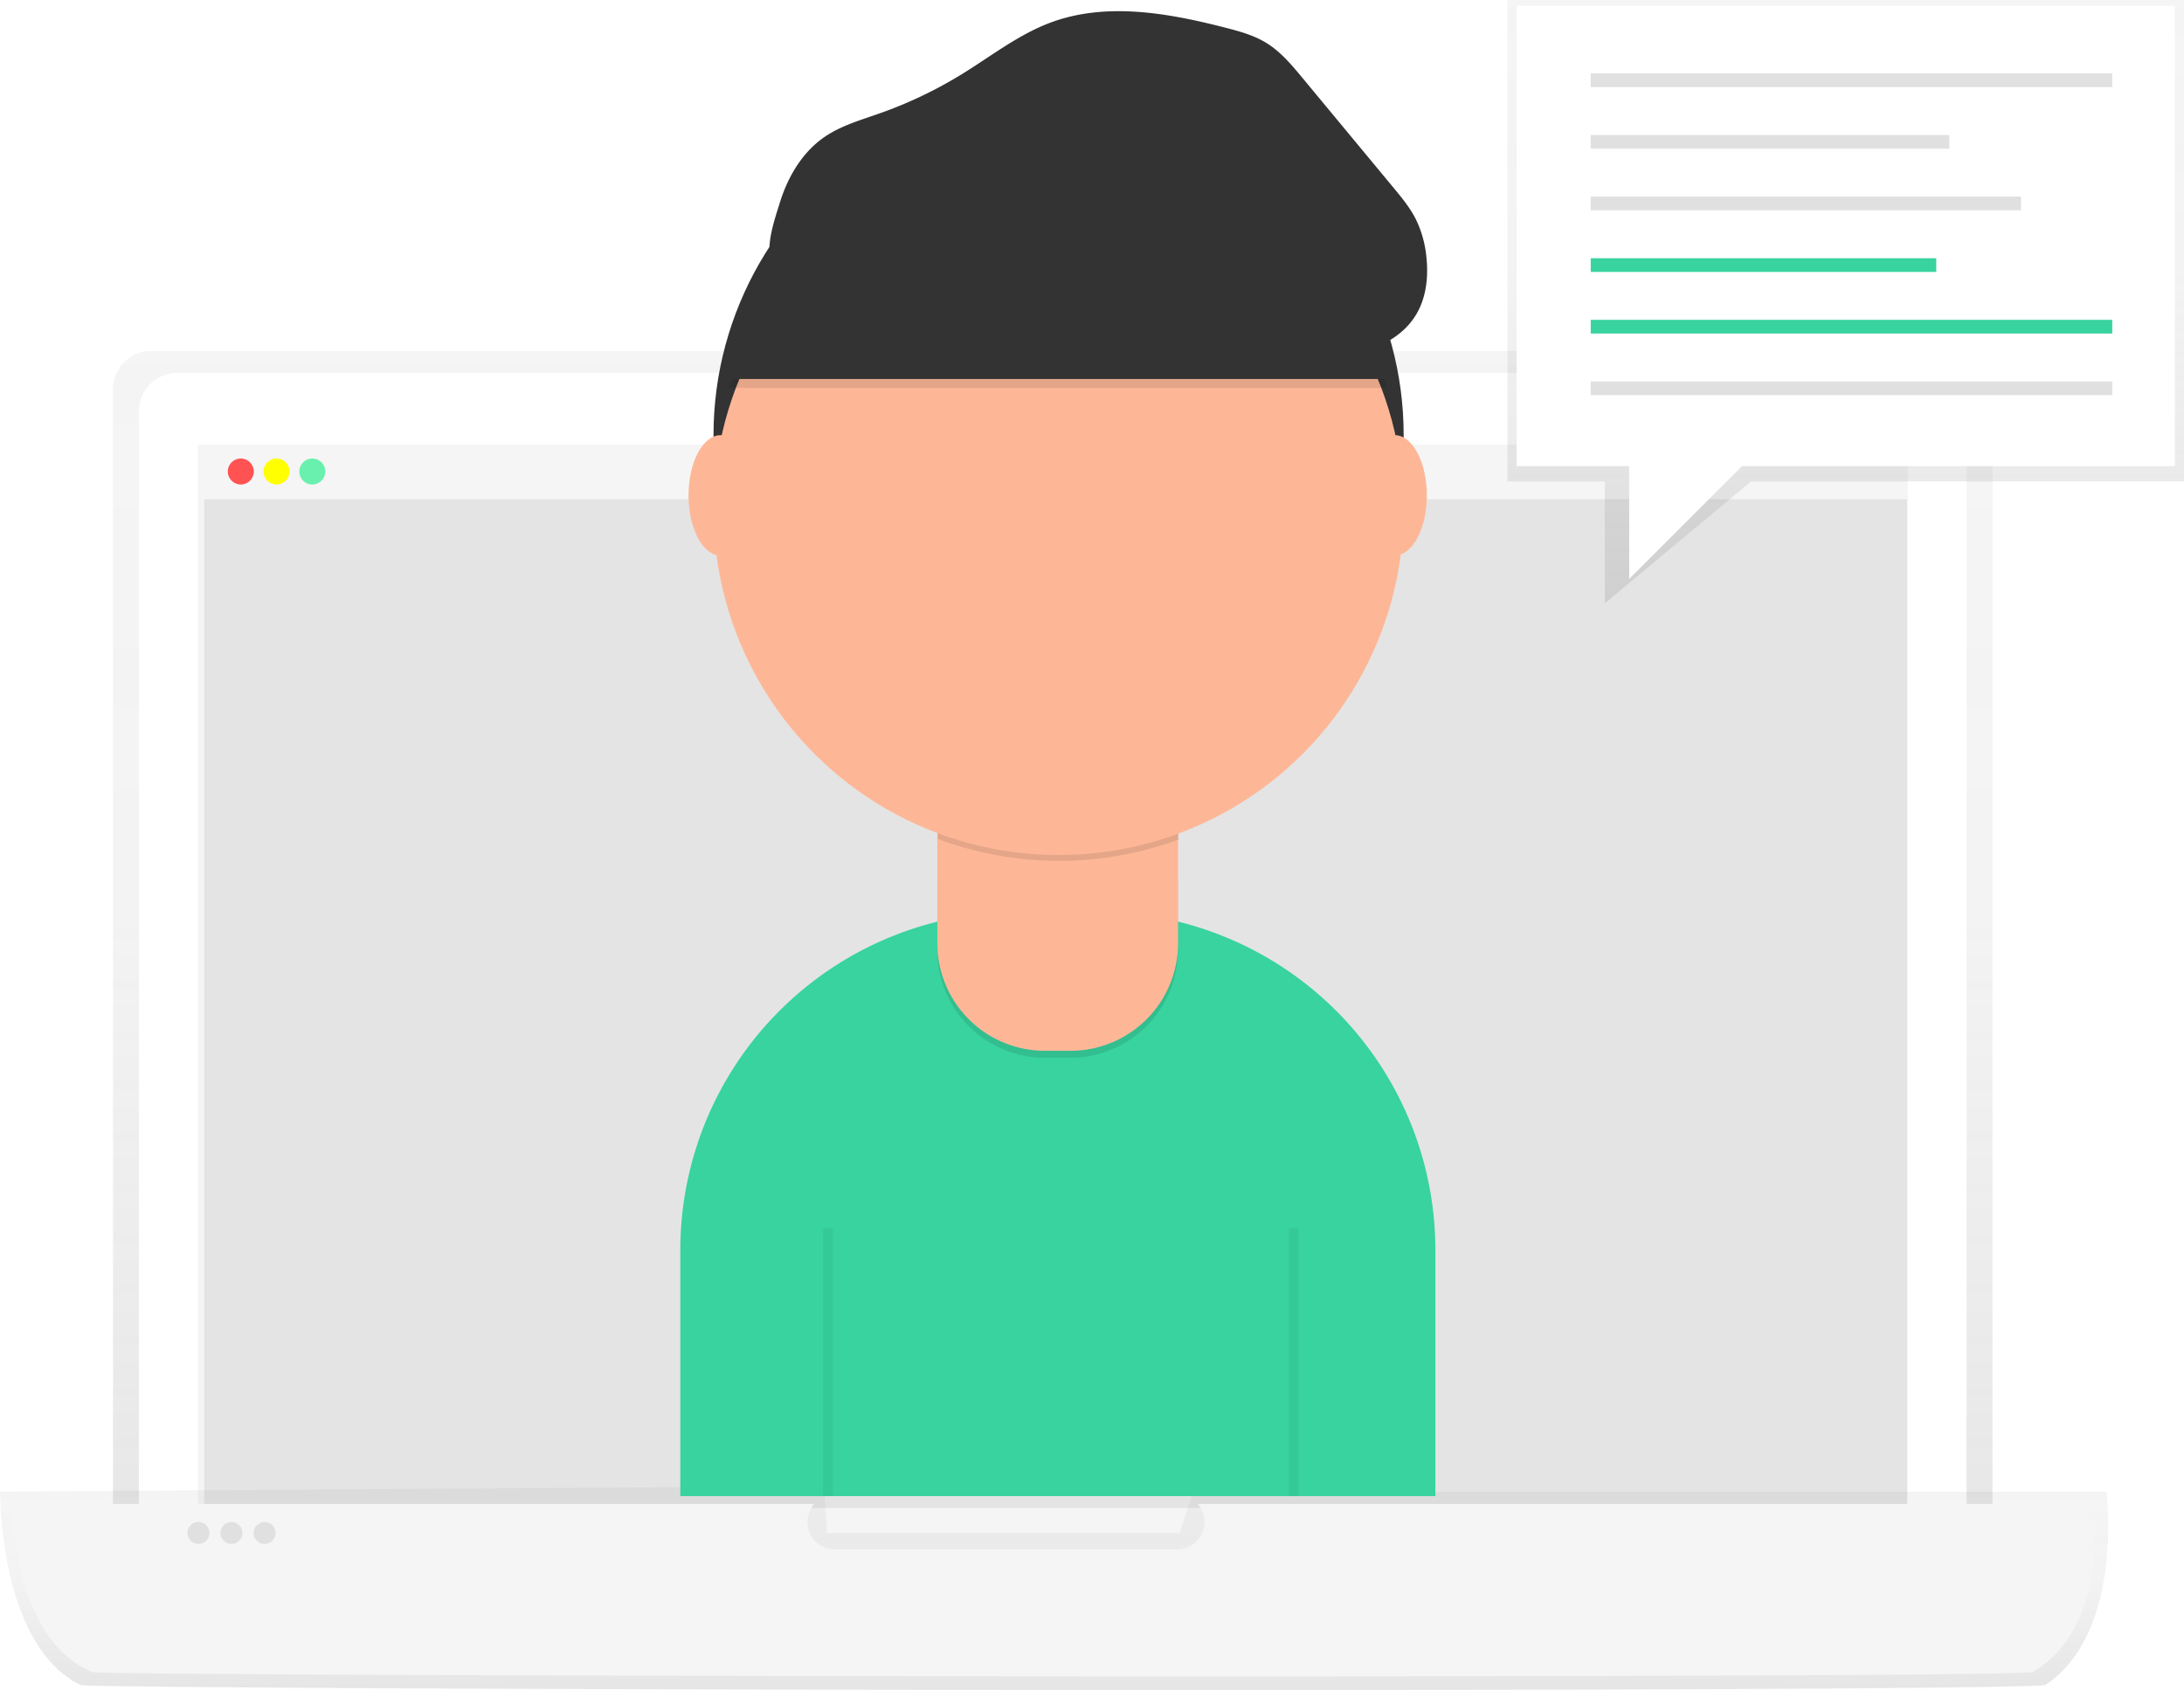 <svg data-name="Layer 1" xmlns="http://www.w3.org/2000/svg" xmlns:xlink="http://www.w3.org/1999/xlink" width="900.1" height="696.67" viewBox="0 0 900.1 696.67"><defs><linearGradient id="a" x1="583.82" y1="763.13" x2="583.82" y2="246.35" gradientUnits="userSpaceOnUse"><stop offset="0" stop-color="gray" stop-opacity=".25"/><stop offset=".54" stop-color="gray" stop-opacity=".12"/><stop offset="1" stop-color="gray" stop-opacity=".1"/></linearGradient><linearGradient id="b" x1="584.38" y1="798.34" x2="584.38" y2="714.29" xlink:href="#a"/><linearGradient id="c" x1="760.68" y1="248.69" x2="760.68" y2="0" xlink:href="#a"/></defs><path d="M971.12 763.13h-774.6v-501a15.8 15.8 0 0115.8-15.8h743a15.8 15.8 0 0115.8 15.8z" transform="translate(-149.95 -101.66)" fill="url(#a)" opacity=".8"/><path d="M73 153.77h721.69a15.8 15.8 0 0115.8 15.8v491.9H57.24V169.58A15.8 15.8 0 0173 153.77z" fill="#fff"/><path fill="#f5f5f5" d="M81.49 183.31h704.75v462.25H81.49z"/><path fill="#e0e0e0" opacity=".8" d="M84.19 205.75h701.76v415.88H84.19z"/><path fill="#f5f5f5" d="M84.19 183.65h701.76v22.1H84.19z"/><circle cx="99.24" cy="194.37" r="5.36" fill="#ff5252"/><circle cx="113.97" cy="194.37" r="5.36" fill="#ff0"/><circle cx="128.71" cy="194.37" r="5.36" fill="#69f0ae"/><path d="M992.79 796.35c-43.12 3.27-783.62 2-809.49 0C149.38 780 150 716.56 150 716.56l339.6-2.27 1.14 19.31h145.32l5.68-17h376.34s7.48 58.16-25.29 79.75z" transform="translate(-149.95 -101.66)" fill="url(#b)" opacity=".8"/><path d="M862.62 620.01h-369a11.33 11.33 0 01-8.6 18.74H344.14a11.33 11.33 0 01-8.6-18.74H5.11s-.57 55.09 32.94 69.33c25.55 1.7 757 2.84 799.59 0 32.41-18.79 24.98-69.33 24.98-69.33z" fill="#f5f5f5"/><circle cx="81.78" cy="631.94" r="4.54" fill="#e0e0e0"/><circle cx="95.41" cy="631.94" r="4.54" fill="#e0e0e0"/><circle cx="109.03" cy="631.94" r="4.54" fill="#e0e0e0"/><path d="M419.88 375.85h32.19a139.5 139.5 0 01139.5 139.5v101.41H280.38V515.35a139.5 139.5 0 01139.5-139.5z" fill="#38d39f"/><circle cx="436.28" cy="179.39" r="142.22" fill="#333"/><path d="M415.34 334.43h41.13a29 29 0 0129 29v28.26a44.34 44.34 0 01-44.34 44.34h-10.49a44.34 44.34 0 01-44.34-44.34v-28.22a29 29 0 0129-29z" opacity=".1"/><path d="M386.3 331.53h99.22v57.3a44.34 44.34 0 01-44.34 44.34h-10.54a44.34 44.34 0 01-44.34-44.34v-57.3z" fill="#fdb797"/><path d="M386.48 345.84a142.8 142.8 0 0099.22.27v-12.18h-99.22z" opacity=".1"/><circle cx="436.28" cy="210.26" r="142.22" fill="#fdb797"/><path d="M300.31 159.92h271.2S548.36 50.41 445.83 57.34 300.31 159.92 300.31 159.92z" opacity=".1"/><path d="M300.31 156.24h271.2S548.36 46.73 445.83 53.71 300.31 156.24 300.31 156.24z" fill="#333"/><ellipse cx="297" cy="204.2" rx="13.23" ry="24.81" fill="#fdb797"/><ellipse cx="574.82" cy="204.2" rx="13.23" ry="24.81" fill="#fdb797"/><path d="M321.36 83.68c3.25-10.62 9.16-20.77 18.28-27.1 6.93-4.81 15.22-7.12 23.17-9.94a177.08 177.08 0 0033.68-16.11c12.06-7.43 23.39-16.38 36.67-21.29 22.85-8.45 48.3-3.88 71.89 2.18 5.81 1.49 11.69 3.11 16.81 6.25 5.93 3.63 10.48 9.09 14.92 14.44l37.44 45.16c3.43 4.13 6.88 8.31 9.3 13.11a45.09 45.09 0 014.26 14.79c1 8.28.22 17.06-4 24.27-6.33 10.81-19.38 16.24-31.89 16.74s-24.79-3.13-36.81-6.65c-38.76-11.35-78-21.93-118.2-26.64a333.41 333.41 0 00-60.15-1.95c-6.3.41-14.62 3.3-18.45-3.12-3.31-5.57 1.37-18.56 3.08-24.14z" fill="#333"/><path fill="none" stroke="#000" stroke-miterlimit="10" stroke-width="4" opacity=".05" d="M341.3 506.34v110.42m191.84-110.42v110.42"/><path fill="url(#c)" d="M900.1 198.47H721.64l-60.23 50.22v-50.22h-40.15V0H900.1v198.47z" opacity=".8"/><path fill="#fff" d="M625.04 2.36h271.28v189.79H625.04z"/><path fill="#e0e0e0" d="M655.59 30.26h214.95v5.64H655.59zm0 25.4h147.78v5.64H655.59zm0 25.39h177.34v5.64H655.59z"/><path fill="#38d39f" d="M655.59 106.45H798v5.64H655.59zm0 25.39h214.95v5.64H655.59z"/><path fill="#e0e0e0" d="M655.59 157.24h214.95v5.64H655.59z"/><path fill="#fff" d="M671.45 188.46v50.2l55.21-55.22-55.21 5.02z"/></svg>
